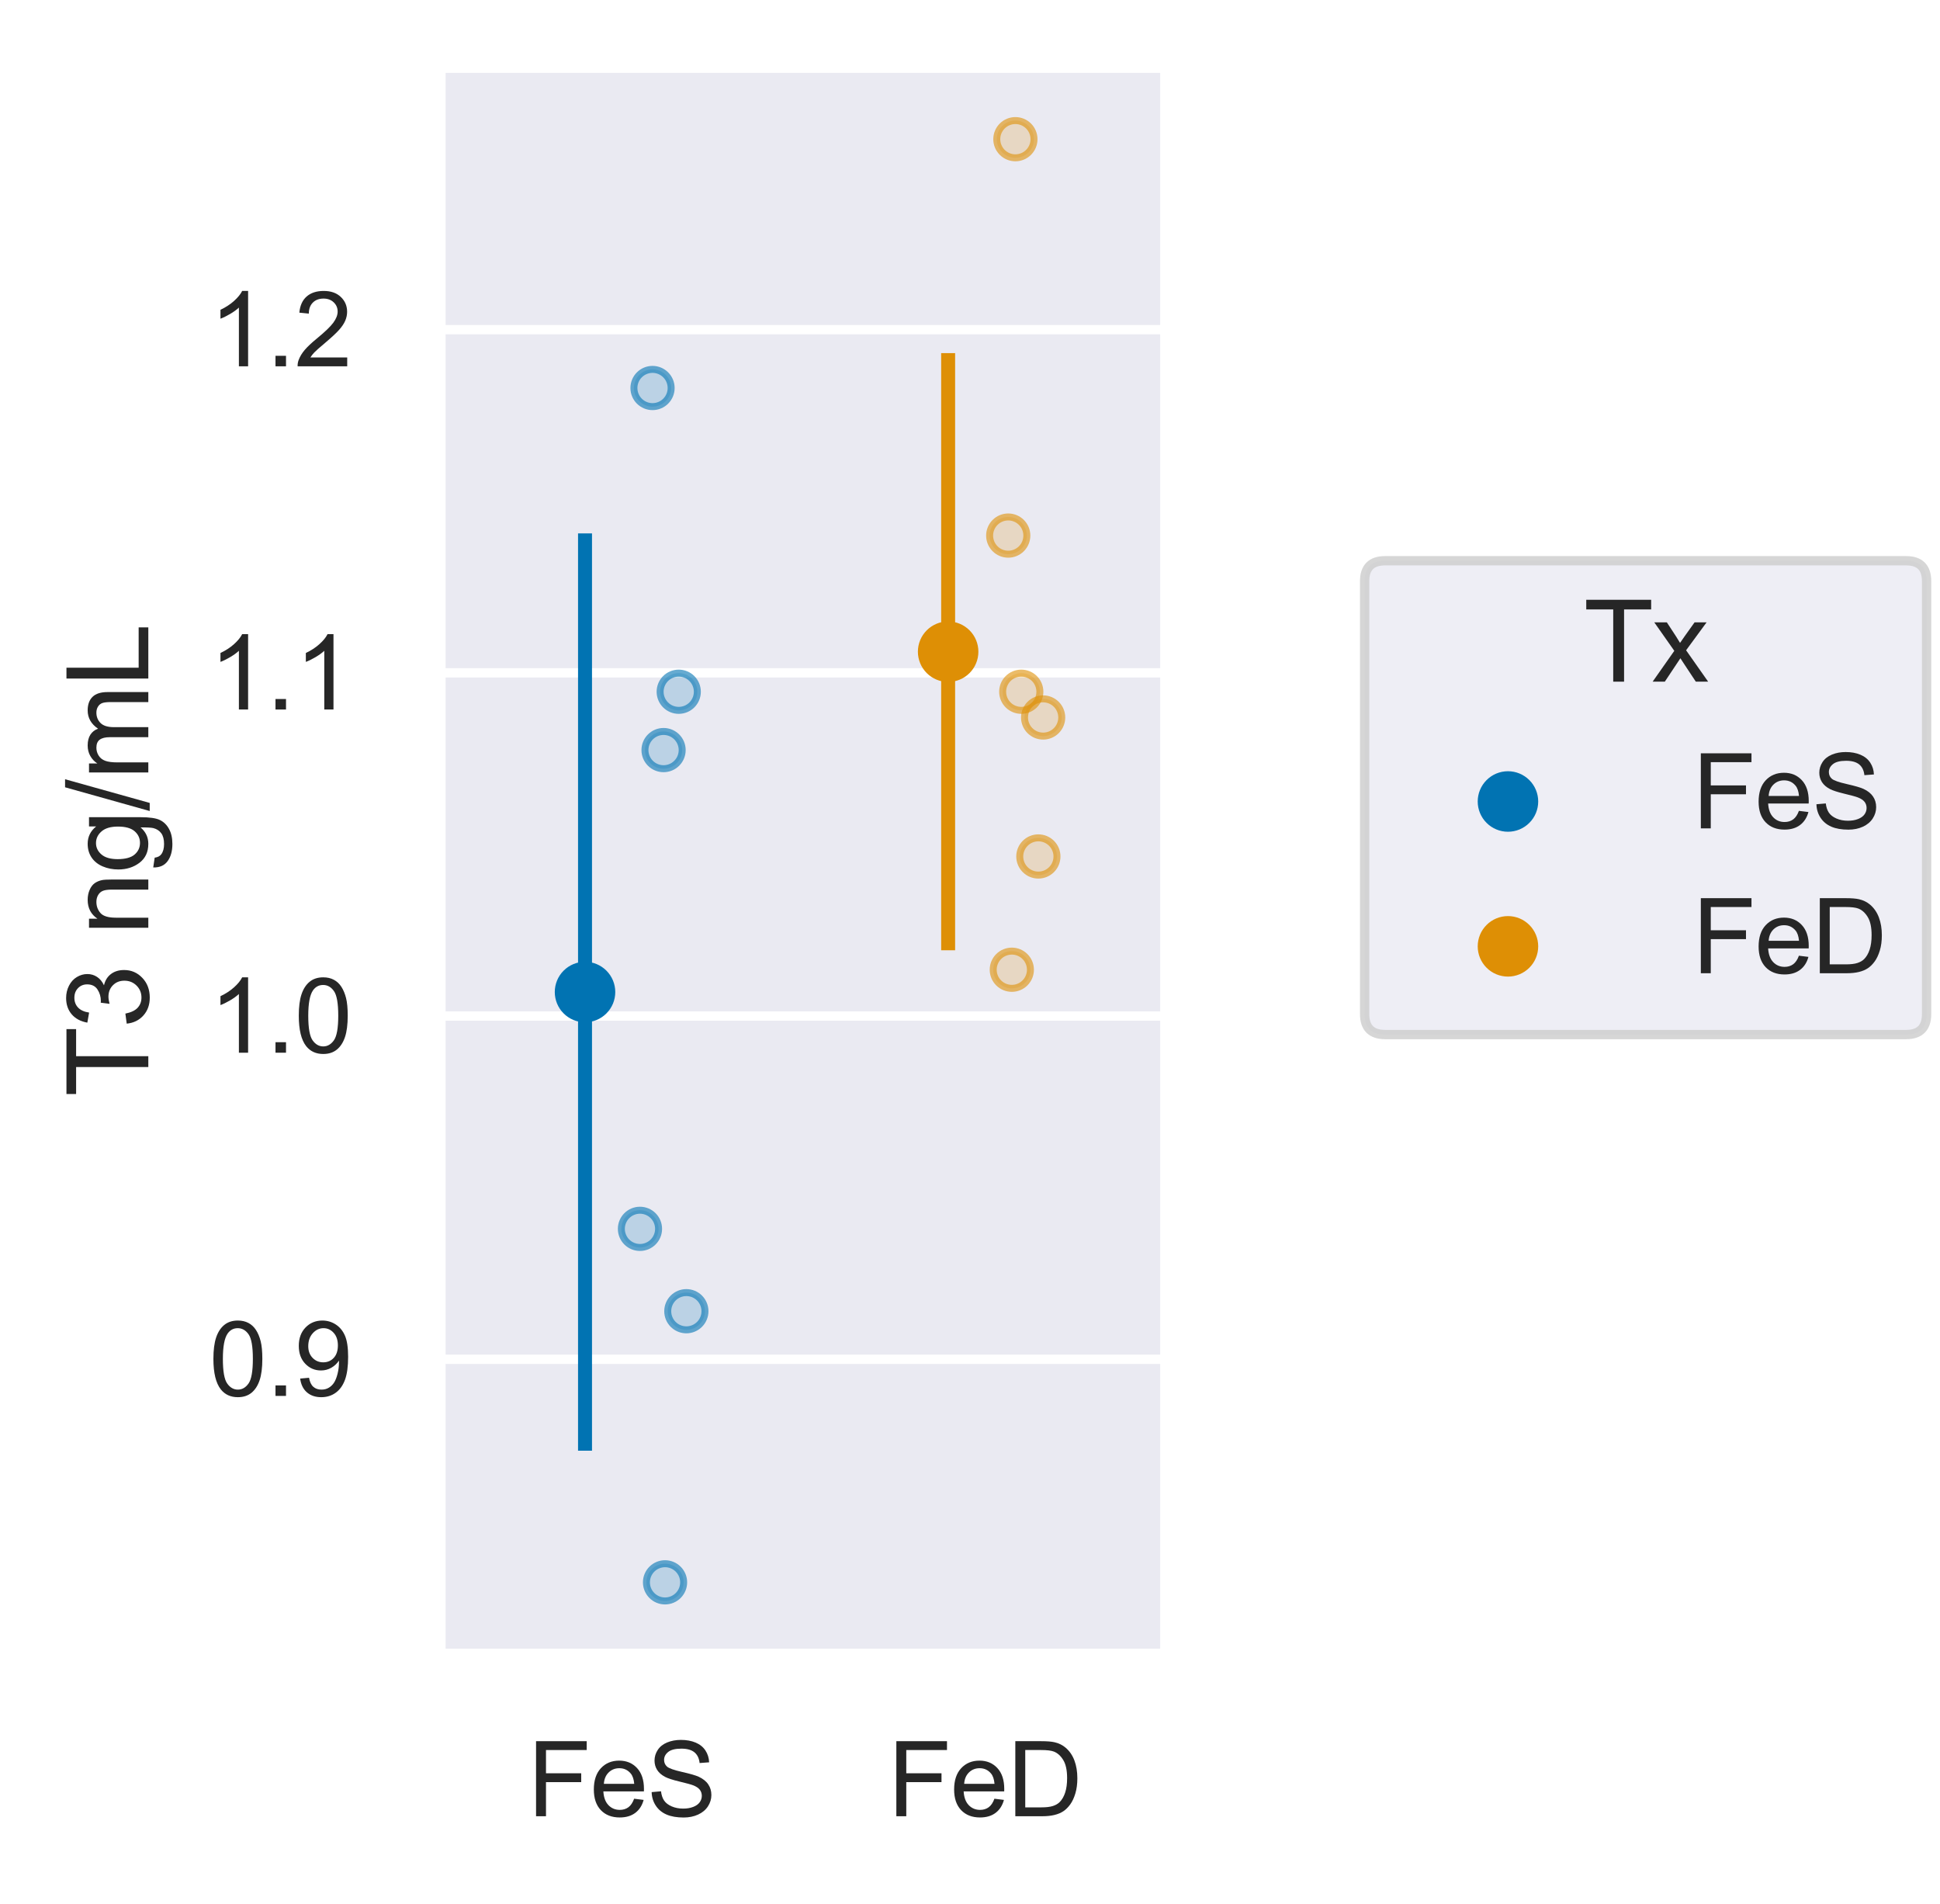 <?xml version="1.0" encoding="utf-8" standalone="no"?>
<!DOCTYPE svg PUBLIC "-//W3C//DTD SVG 1.1//EN"
  "http://www.w3.org/Graphics/SVG/1.1/DTD/svg11.dtd">
<svg xmlns:xlink="http://www.w3.org/1999/xlink" width="208.44pt" height="204.48pt" viewBox="0 0 208.44 204.48" xmlns="http://www.w3.org/2000/svg" version="1.1">
 <defs>
  <style type="text/css">*{stroke-linejoin: round; stroke-linecap: butt}</style>
 </defs>
 <g id="figure_1">
  <g id="patch_1">
   <path d="M 0 204.48 
L 208.44 204.48 
L 208.44 0 
L 0 0 
z
" style="fill: #ffffff"/>
  </g>
  <g id="axes_1">
   <g id="patch_2">
    <path d="M 47.251 177.72 
L 125.28 177.72 
L 125.28 7.2 
L 47.251 7.2 
z
" style="fill: #eaeaf2"/>
   </g>
   <g id="matplotlib.axis_1">
    <g id="xtick_1">
     <g id="text_1">
      <!-- FeS -->
      <g style="fill: #262626" transform="translate(56.672 195.094) scale(0.11 -0.11)">
       <defs>
        <path id="ArialMT-46" d="M 525 0 
L 525 4581 
L 3616 4581 
L 3616 4041 
L 1131 4041 
L 1131 2622 
L 3281 2622 
L 3281 2081 
L 1131 2081 
L 1131 0 
L 525 0 
z
" transform="scale(0.016)"/>
        <path id="ArialMT-65" d="M 2694 1069 
L 3275 997 
Q 3138 488 2766 206 
Q 2394 -75 1816 -75 
Q 1088 -75 661 373 
Q 234 822 234 1631 
Q 234 2469 665 2931 
Q 1097 3394 1784 3394 
Q 2450 3394 2872 2941 
Q 3294 2488 3294 1666 
Q 3294 1616 3291 1516 
L 816 1516 
Q 847 969 1125 678 
Q 1403 388 1819 388 
Q 2128 388 2347 550 
Q 2566 713 2694 1069 
z
M 847 1978 
L 2700 1978 
Q 2663 2397 2488 2606 
Q 2219 2931 1791 2931 
Q 1403 2931 1139 2672 
Q 875 2413 847 1978 
z
" transform="scale(0.016)"/>
        <path id="ArialMT-53" d="M 288 1472 
L 859 1522 
Q 900 1178 1048 958 
Q 1197 738 1509 602 
Q 1822 466 2213 466 
Q 2559 466 2825 569 
Q 3091 672 3220 851 
Q 3350 1031 3350 1244 
Q 3350 1459 3225 1620 
Q 3100 1781 2813 1891 
Q 2628 1963 1997 2114 
Q 1366 2266 1113 2400 
Q 784 2572 623 2826 
Q 463 3081 463 3397 
Q 463 3744 659 4045 
Q 856 4347 1234 4503 
Q 1613 4659 2075 4659 
Q 2584 4659 2973 4495 
Q 3363 4331 3572 4012 
Q 3781 3694 3797 3291 
L 3216 3247 
Q 3169 3681 2898 3903 
Q 2628 4125 2100 4125 
Q 1550 4125 1298 3923 
Q 1047 3722 1047 3438 
Q 1047 3191 1225 3031 
Q 1400 2872 2139 2705 
Q 2878 2538 3153 2413 
Q 3553 2228 3743 1945 
Q 3934 1663 3934 1294 
Q 3934 928 3725 604 
Q 3516 281 3123 101 
Q 2731 -78 2241 -78 
Q 1619 -78 1198 103 
Q 778 284 539 648 
Q 300 1013 288 1472 
z
" transform="scale(0.016)"/>
       </defs>
       <use xlink:href="#ArialMT-46"/>
       <use xlink:href="#ArialMT-65" x="61.084"/>
       <use xlink:href="#ArialMT-53" x="116.699"/>
      </g>
     </g>
    </g>
    <g id="xtick_2">
     <g id="text_2">
      <!-- FeD -->
      <g style="fill: #262626" transform="translate(95.383 195.094) scale(0.11 -0.11)">
       <defs>
        <path id="ArialMT-44" d="M 494 0 
L 494 4581 
L 2072 4581 
Q 2606 4581 2888 4516 
Q 3281 4425 3559 4188 
Q 3922 3881 4101 3404 
Q 4281 2928 4281 2316 
Q 4281 1794 4159 1391 
Q 4038 988 3847 723 
Q 3656 459 3429 307 
Q 3203 156 2883 78 
Q 2563 0 2147 0 
L 494 0 
z
M 1100 541 
L 2078 541 
Q 2531 541 2789 625 
Q 3047 709 3200 863 
Q 3416 1078 3536 1442 
Q 3656 1806 3656 2325 
Q 3656 3044 3420 3430 
Q 3184 3816 2847 3947 
Q 2603 4041 2063 4041 
L 1100 4041 
L 1100 541 
z
" transform="scale(0.016)"/>
       </defs>
       <use xlink:href="#ArialMT-46"/>
       <use xlink:href="#ArialMT-65" x="61.084"/>
       <use xlink:href="#ArialMT-44" x="116.699"/>
      </g>
     </g>
    </g>
   </g>
   <g id="matplotlib.axis_2">
    <g id="ytick_1">
     <g id="line2d_1">
      <path d="M 47.251 146.007 
L 125.28 146.007 
" clip-path="url(#pb60dcaa51b)" style="fill: none; stroke: #ffffff; stroke-linecap: round"/>
     </g>
     <g id="text_3">
      <!-- 0.9 -->
      <g style="fill: #262626" transform="translate(22.461 149.944) scale(0.11 -0.11)">
       <defs>
        <path id="ArialMT-30" d="M 266 2259 
Q 266 3072 433 3567 
Q 600 4063 929 4331 
Q 1259 4600 1759 4600 
Q 2128 4600 2406 4451 
Q 2684 4303 2865 4023 
Q 3047 3744 3150 3342 
Q 3253 2941 3253 2259 
Q 3253 1453 3087 958 
Q 2922 463 2592 192 
Q 2263 -78 1759 -78 
Q 1097 -78 719 397 
Q 266 969 266 2259 
z
M 844 2259 
Q 844 1131 1108 757 
Q 1372 384 1759 384 
Q 2147 384 2411 759 
Q 2675 1134 2675 2259 
Q 2675 3391 2411 3762 
Q 2147 4134 1753 4134 
Q 1366 4134 1134 3806 
Q 844 3388 844 2259 
z
" transform="scale(0.016)"/>
        <path id="ArialMT-2e" d="M 581 0 
L 581 641 
L 1222 641 
L 1222 0 
L 581 0 
z
" transform="scale(0.016)"/>
        <path id="ArialMT-39" d="M 350 1059 
L 891 1109 
Q 959 728 1153 556 
Q 1347 384 1650 384 
Q 1909 384 2104 503 
Q 2300 622 2425 820 
Q 2550 1019 2634 1356 
Q 2719 1694 2719 2044 
Q 2719 2081 2716 2156 
Q 2547 1888 2255 1720 
Q 1963 1553 1622 1553 
Q 1053 1553 659 1965 
Q 266 2378 266 3053 
Q 266 3750 677 4175 
Q 1088 4600 1706 4600 
Q 2153 4600 2523 4359 
Q 2894 4119 3086 3673 
Q 3278 3228 3278 2384 
Q 3278 1506 3087 986 
Q 2897 466 2520 194 
Q 2144 -78 1638 -78 
Q 1100 -78 759 220 
Q 419 519 350 1059 
z
M 2653 3081 
Q 2653 3566 2395 3850 
Q 2138 4134 1775 4134 
Q 1400 4134 1122 3828 
Q 844 3522 844 3034 
Q 844 2597 1108 2323 
Q 1372 2050 1759 2050 
Q 2150 2050 2401 2323 
Q 2653 2597 2653 3081 
z
" transform="scale(0.016)"/>
       </defs>
       <use xlink:href="#ArialMT-30"/>
       <use xlink:href="#ArialMT-2e" x="55.615"/>
       <use xlink:href="#ArialMT-39" x="83.398"/>
      </g>
     </g>
    </g>
    <g id="ytick_2">
     <g id="line2d_2">
      <path d="M 47.251 109.142 
L 125.28 109.142 
" clip-path="url(#pb60dcaa51b)" style="fill: none; stroke: #ffffff; stroke-linecap: round"/>
     </g>
     <g id="text_4">
      <!-- 1.0 -->
      <g style="fill: #262626" transform="translate(22.461 113.078) scale(0.11 -0.11)">
       <defs>
        <path id="ArialMT-31" d="M 2384 0 
L 1822 0 
L 1822 3584 
Q 1619 3391 1289 3197 
Q 959 3003 697 2906 
L 697 3450 
Q 1169 3672 1522 3987 
Q 1875 4303 2022 4600 
L 2384 4600 
L 2384 0 
z
" transform="scale(0.016)"/>
       </defs>
       <use xlink:href="#ArialMT-31"/>
       <use xlink:href="#ArialMT-2e" x="55.615"/>
       <use xlink:href="#ArialMT-30" x="83.398"/>
      </g>
     </g>
    </g>
    <g id="ytick_3">
     <g id="line2d_3">
      <path d="M 47.251 72.276 
L 125.28 72.276 
" clip-path="url(#pb60dcaa51b)" style="fill: none; stroke: #ffffff; stroke-linecap: round"/>
     </g>
     <g id="text_5">
      <!-- 1.1 -->
      <g style="fill: #262626" transform="translate(22.461 76.213) scale(0.11 -0.11)">
       <use xlink:href="#ArialMT-31"/>
       <use xlink:href="#ArialMT-2e" x="55.615"/>
       <use xlink:href="#ArialMT-31" x="83.398"/>
      </g>
     </g>
    </g>
    <g id="ytick_4">
     <g id="line2d_4">
      <path d="M 47.251 35.411 
L 125.28 35.411 
" clip-path="url(#pb60dcaa51b)" style="fill: none; stroke: #ffffff; stroke-linecap: round"/>
     </g>
     <g id="text_6">
      <!-- 1.2 -->
      <g style="fill: #262626" transform="translate(22.461 39.348) scale(0.11 -0.11)">
       <defs>
        <path id="ArialMT-32" d="M 3222 541 
L 3222 0 
L 194 0 
Q 188 203 259 391 
Q 375 700 629 1000 
Q 884 1300 1366 1694 
Q 2113 2306 2375 2664 
Q 2638 3022 2638 3341 
Q 2638 3675 2398 3904 
Q 2159 4134 1775 4134 
Q 1369 4134 1125 3890 
Q 881 3647 878 3216 
L 300 3275 
Q 359 3922 746 4261 
Q 1134 4600 1788 4600 
Q 2447 4600 2831 4234 
Q 3216 3869 3216 3328 
Q 3216 3053 3103 2787 
Q 2991 2522 2730 2228 
Q 2469 1934 1863 1422 
Q 1356 997 1212 845 
Q 1069 694 975 541 
L 3222 541 
z
" transform="scale(0.016)"/>
       </defs>
       <use xlink:href="#ArialMT-31"/>
       <use xlink:href="#ArialMT-2e" x="55.615"/>
       <use xlink:href="#ArialMT-32" x="83.398"/>
      </g>
     </g>
    </g>
    <g id="text_7">
     <!-- T3 ng/mL -->
     <g style="fill: #262626" transform="translate(15.936 117.803) rotate(-90) scale(0.12 -0.12)">
      <defs>
       <path id="ArialMT-54" d="M 1659 0 
L 1659 4041 
L 150 4041 
L 150 4581 
L 3781 4581 
L 3781 4041 
L 2266 4041 
L 2266 0 
L 1659 0 
z
" transform="scale(0.016)"/>
       <path id="ArialMT-33" d="M 269 1209 
L 831 1284 
Q 928 806 1161 595 
Q 1394 384 1728 384 
Q 2125 384 2398 659 
Q 2672 934 2672 1341 
Q 2672 1728 2419 1979 
Q 2166 2231 1775 2231 
Q 1616 2231 1378 2169 
L 1441 2663 
Q 1497 2656 1531 2656 
Q 1891 2656 2178 2843 
Q 2466 3031 2466 3422 
Q 2466 3731 2256 3934 
Q 2047 4138 1716 4138 
Q 1388 4138 1169 3931 
Q 950 3725 888 3313 
L 325 3413 
Q 428 3978 793 4289 
Q 1159 4600 1703 4600 
Q 2078 4600 2393 4439 
Q 2709 4278 2876 4000 
Q 3044 3722 3044 3409 
Q 3044 3113 2884 2869 
Q 2725 2625 2413 2481 
Q 2819 2388 3044 2092 
Q 3269 1797 3269 1353 
Q 3269 753 2831 336 
Q 2394 -81 1725 -81 
Q 1122 -81 723 278 
Q 325 638 269 1209 
z
" transform="scale(0.016)"/>
       <path id="ArialMT-20" transform="scale(0.016)"/>
       <path id="ArialMT-6e" d="M 422 0 
L 422 3319 
L 928 3319 
L 928 2847 
Q 1294 3394 1984 3394 
Q 2284 3394 2536 3286 
Q 2788 3178 2913 3003 
Q 3038 2828 3088 2588 
Q 3119 2431 3119 2041 
L 3119 0 
L 2556 0 
L 2556 2019 
Q 2556 2363 2490 2533 
Q 2425 2703 2258 2804 
Q 2091 2906 1866 2906 
Q 1506 2906 1245 2678 
Q 984 2450 984 1813 
L 984 0 
L 422 0 
z
" transform="scale(0.016)"/>
       <path id="ArialMT-67" d="M 319 -275 
L 866 -356 
Q 900 -609 1056 -725 
Q 1266 -881 1628 -881 
Q 2019 -881 2231 -725 
Q 2444 -569 2519 -288 
Q 2563 -116 2559 434 
Q 2191 0 1641 0 
Q 956 0 581 494 
Q 206 988 206 1678 
Q 206 2153 378 2554 
Q 550 2956 876 3175 
Q 1203 3394 1644 3394 
Q 2231 3394 2613 2919 
L 2613 3319 
L 3131 3319 
L 3131 450 
Q 3131 -325 2973 -648 
Q 2816 -972 2473 -1159 
Q 2131 -1347 1631 -1347 
Q 1038 -1347 672 -1080 
Q 306 -813 319 -275 
z
M 784 1719 
Q 784 1066 1043 766 
Q 1303 466 1694 466 
Q 2081 466 2343 764 
Q 2606 1063 2606 1700 
Q 2606 2309 2336 2618 
Q 2066 2928 1684 2928 
Q 1309 2928 1046 2623 
Q 784 2319 784 1719 
z
" transform="scale(0.016)"/>
       <path id="ArialMT-2f" d="M 0 -78 
L 1328 4659 
L 1778 4659 
L 453 -78 
L 0 -78 
z
" transform="scale(0.016)"/>
       <path id="ArialMT-6d" d="M 422 0 
L 422 3319 
L 925 3319 
L 925 2853 
Q 1081 3097 1340 3245 
Q 1600 3394 1931 3394 
Q 2300 3394 2536 3241 
Q 2772 3088 2869 2813 
Q 3263 3394 3894 3394 
Q 4388 3394 4653 3120 
Q 4919 2847 4919 2278 
L 4919 0 
L 4359 0 
L 4359 2091 
Q 4359 2428 4304 2576 
Q 4250 2725 4106 2815 
Q 3963 2906 3769 2906 
Q 3419 2906 3187 2673 
Q 2956 2441 2956 1928 
L 2956 0 
L 2394 0 
L 2394 2156 
Q 2394 2531 2256 2718 
Q 2119 2906 1806 2906 
Q 1569 2906 1367 2781 
Q 1166 2656 1075 2415 
Q 984 2175 984 1722 
L 984 0 
L 422 0 
z
" transform="scale(0.016)"/>
       <path id="ArialMT-4c" d="M 469 0 
L 469 4581 
L 1075 4581 
L 1075 541 
L 3331 541 
L 3331 0 
L 469 0 
z
" transform="scale(0.016)"/>
      </defs>
      <use xlink:href="#ArialMT-54"/>
      <use xlink:href="#ArialMT-33" x="61.084"/>
      <use xlink:href="#ArialMT-20" x="116.699"/>
      <use xlink:href="#ArialMT-6e" x="144.482"/>
      <use xlink:href="#ArialMT-67" x="200.098"/>
      <use xlink:href="#ArialMT-2f" x="255.713"/>
      <use xlink:href="#ArialMT-6d" x="283.496"/>
      <use xlink:href="#ArialMT-4c" x="366.797"/>
     </g>
    </g>
   </g>
   <g id="PathCollection_1">
    <path d="M 71.454 171.969 
C 71.984 171.969 72.493 171.759 72.868 171.383 
C 73.243 171.008 73.454 170.5 73.454 169.969 
C 73.454 169.439 73.243 168.93 72.868 168.555 
C 72.493 168.18 71.984 167.969 71.454 167.969 
C 70.923 167.969 70.415 168.18 70.04 168.555 
C 69.664 168.93 69.454 169.439 69.454 169.969 
C 69.454 170.5 69.664 171.008 70.04 171.383 
C 70.415 171.759 70.923 171.969 71.454 171.969 
z
" clip-path="url(#pb60dcaa51b)" style="fill: #0173b2; fill-opacity: 0.2; stroke: #0173b2; stroke-opacity: 0.6; stroke-width: 0.75"/>
    <path d="M 68.76 133.998 
C 69.29 133.998 69.799 133.787 70.174 133.412 
C 70.549 133.037 70.76 132.528 70.76 131.998 
C 70.76 131.468 70.549 130.959 70.174 130.584 
C 69.799 130.209 69.29 129.998 68.76 129.998 
C 68.229 129.998 67.72 130.209 67.345 130.584 
C 66.97 130.959 66.76 131.468 66.76 131.998 
C 66.76 132.528 66.97 133.037 67.345 133.412 
C 67.72 133.787 68.229 133.998 68.76 133.998 
z
" clip-path="url(#pb60dcaa51b)" style="fill: #0173b2; fill-opacity: 0.2; stroke: #0173b2; stroke-opacity: 0.6; stroke-width: 0.75"/>
    <path d="M 73.744 142.846 
C 74.274 142.846 74.783 142.635 75.158 142.26 
C 75.533 141.885 75.744 141.376 75.744 140.846 
C 75.744 140.315 75.533 139.807 75.158 139.431 
C 74.783 139.056 74.274 138.846 73.744 138.846 
C 73.213 138.846 72.704 139.056 72.329 139.431 
C 71.954 139.807 71.744 140.315 71.744 140.846 
C 71.744 141.376 71.954 141.885 72.329 142.26 
C 72.704 142.635 73.213 142.846 73.744 142.846 
z
" clip-path="url(#pb60dcaa51b)" style="fill: #0173b2; fill-opacity: 0.2; stroke: #0173b2; stroke-opacity: 0.6; stroke-width: 0.75"/>
    <path d="M 70.11 43.678 
C 70.64 43.678 71.149 43.467 71.524 43.092 
C 71.899 42.717 72.11 42.209 72.11 41.678 
C 72.11 41.148 71.899 40.639 71.524 40.264 
C 71.149 39.889 70.64 39.678 70.11 39.678 
C 69.579 39.678 69.071 39.889 68.695 40.264 
C 68.32 40.639 68.11 41.148 68.11 41.678 
C 68.11 42.209 68.32 42.717 68.695 43.092 
C 69.071 43.467 69.579 43.678 70.11 43.678 
z
" clip-path="url(#pb60dcaa51b)" style="fill: #0173b2; fill-opacity: 0.2; stroke: #0173b2; stroke-opacity: 0.6; stroke-width: 0.75"/>
    <path d="M 72.925 76.304 
C 73.456 76.304 73.965 76.093 74.34 75.718 
C 74.715 75.343 74.925 74.834 74.925 74.304 
C 74.925 73.774 74.715 73.265 74.34 72.89 
C 73.965 72.515 73.456 72.304 72.925 72.304 
C 72.395 72.304 71.886 72.515 71.511 72.89 
C 71.136 73.265 70.925 73.774 70.925 74.304 
C 70.925 74.834 71.136 75.343 71.511 75.718 
C 71.886 76.093 72.395 76.304 72.925 76.304 
z
" clip-path="url(#pb60dcaa51b)" style="fill: #0173b2; fill-opacity: 0.2; stroke: #0173b2; stroke-opacity: 0.6; stroke-width: 0.75"/>
    <path d="M 71.296 82.571 
C 71.826 82.571 72.335 82.36 72.71 81.985 
C 73.085 81.61 73.296 81.101 73.296 80.571 
C 73.296 80.041 73.085 79.532 72.71 79.157 
C 72.335 78.782 71.826 78.571 71.296 78.571 
C 70.765 78.571 70.256 78.782 69.881 79.157 
C 69.506 79.532 69.296 80.041 69.296 80.571 
C 69.296 81.101 69.506 81.61 69.881 81.985 
C 70.256 82.36 70.765 82.571 71.296 82.571 
z
" clip-path="url(#pb60dcaa51b)" style="fill: #0173b2; fill-opacity: 0.2; stroke: #0173b2; stroke-opacity: 0.6; stroke-width: 0.75"/>
    <path d="M 108.713 106.165 
C 109.243 106.165 109.752 105.954 110.127 105.579 
C 110.502 105.204 110.713 104.695 110.713 104.165 
C 110.713 103.634 110.502 103.126 110.127 102.751 
C 109.752 102.376 109.243 102.165 108.713 102.165 
C 108.182 102.165 107.673 102.376 107.298 102.751 
C 106.923 103.126 106.713 103.634 106.713 104.165 
C 106.713 104.695 106.923 105.204 107.298 105.579 
C 107.673 105.954 108.182 106.165 108.713 106.165 
z
" clip-path="url(#pb60dcaa51b)" style="fill: #de8f05; fill-opacity: 0.2; stroke: #de8f05; stroke-opacity: 0.6; stroke-width: 0.75"/>
    <path d="M 111.565 93.999 
C 112.095 93.999 112.604 93.789 112.979 93.413 
C 113.354 93.038 113.565 92.53 113.565 91.999 
C 113.565 91.469 113.354 90.96 112.979 90.585 
C 112.604 90.21 112.095 89.999 111.565 89.999 
C 111.034 89.999 110.526 90.21 110.151 90.585 
C 109.776 90.96 109.565 91.469 109.565 91.999 
C 109.565 92.53 109.776 93.038 110.151 93.413 
C 110.526 93.789 111.034 93.999 111.565 93.999 
z
" clip-path="url(#pb60dcaa51b)" style="fill: #de8f05; fill-opacity: 0.2; stroke: #de8f05; stroke-opacity: 0.6; stroke-width: 0.75"/>
    <path d="M 109.728 76.304 
C 110.259 76.304 110.768 76.093 111.143 75.718 
C 111.518 75.343 111.728 74.834 111.728 74.304 
C 111.728 73.774 111.518 73.265 111.143 72.89 
C 110.768 72.515 110.259 72.304 109.728 72.304 
C 109.198 72.304 108.689 72.515 108.314 72.89 
C 107.939 73.265 107.728 73.774 107.728 74.304 
C 107.728 74.834 107.939 75.343 108.314 75.718 
C 108.689 76.093 109.198 76.304 109.728 76.304 
z
" clip-path="url(#pb60dcaa51b)" style="fill: #de8f05; fill-opacity: 0.2; stroke: #de8f05; stroke-opacity: 0.6; stroke-width: 0.75"/>
    <path d="M 109.097 16.951 
C 109.628 16.951 110.136 16.74 110.511 16.365 
C 110.886 15.99 111.097 15.481 111.097 14.951 
C 111.097 14.421 110.886 13.912 110.511 13.537 
C 110.136 13.162 109.628 12.951 109.097 12.951 
C 108.567 12.951 108.058 13.162 107.683 13.537 
C 107.308 13.912 107.097 14.421 107.097 14.951 
C 107.097 15.481 107.308 15.99 107.683 16.365 
C 108.058 16.74 108.567 16.951 109.097 16.951 
z
" clip-path="url(#pb60dcaa51b)" style="fill: #de8f05; fill-opacity: 0.2; stroke: #de8f05; stroke-opacity: 0.6; stroke-width: 0.75"/>
    <path d="M 108.328 59.53 
C 108.858 59.53 109.367 59.32 109.742 58.944 
C 110.117 58.569 110.328 58.061 110.328 57.53 
C 110.328 57 110.117 56.491 109.742 56.116 
C 109.367 55.741 108.858 55.53 108.328 55.53 
C 107.797 55.53 107.289 55.741 106.914 56.116 
C 106.539 56.491 106.328 57 106.328 57.53 
C 106.328 58.061 106.539 58.569 106.914 58.944 
C 107.289 59.32 107.797 59.53 108.328 59.53 
z
" clip-path="url(#pb60dcaa51b)" style="fill: #de8f05; fill-opacity: 0.2; stroke: #de8f05; stroke-opacity: 0.6; stroke-width: 0.75"/>
    <path d="M 112.078 79.069 
C 112.609 79.069 113.117 78.858 113.492 78.483 
C 113.868 78.108 114.078 77.599 114.078 77.069 
C 114.078 76.538 113.868 76.03 113.492 75.655 
C 113.117 75.28 112.609 75.069 112.078 75.069 
C 111.548 75.069 111.039 75.28 110.664 75.655 
C 110.289 76.03 110.078 76.538 110.078 77.069 
C 110.078 77.599 110.289 78.108 110.664 78.483 
C 111.039 78.858 111.548 79.069 112.078 79.069 
z
" clip-path="url(#pb60dcaa51b)" style="fill: #de8f05; fill-opacity: 0.2; stroke: #de8f05; stroke-opacity: 0.6; stroke-width: 0.75"/>
   </g>
   <g id="PathCollection_2">
    <path d="M 62.857 109.561 
C 63.653 109.561 64.416 109.245 64.978 108.682 
C 65.541 108.12 65.857 107.357 65.857 106.561 
C 65.857 105.765 65.541 105.002 64.978 104.44 
C 64.416 103.877 63.653 103.561 62.857 103.561 
C 62.061 103.561 61.298 103.877 60.736 104.44 
C 60.173 105.002 59.857 105.765 59.857 106.561 
C 59.857 107.357 60.173 108.12 60.736 108.682 
C 61.298 109.245 62.061 109.561 62.857 109.561 
z
" clip-path="url(#pb60dcaa51b)" style="fill: #0173b2; stroke: #0173b2; stroke-width: 0.5"/>
    <path d="M 101.871 73.003 
C 102.667 73.003 103.43 72.687 103.993 72.124 
C 104.555 71.562 104.871 70.799 104.871 70.003 
C 104.871 69.207 104.555 68.444 103.993 67.882 
C 103.43 67.319 102.667 67.003 101.871 67.003 
C 101.076 67.003 100.313 67.319 99.75 67.882 
C 99.187 68.444 98.871 69.207 98.871 70.003 
C 98.871 70.799 99.187 71.562 99.75 72.124 
C 100.313 72.687 101.076 73.003 101.871 73.003 
z
" clip-path="url(#pb60dcaa51b)" style="fill: #de8f05; stroke: #de8f05; stroke-width: 0.5"/>
   </g>
   <g id="LineCollection_1">
    <path d="M 62.857 155.077 
L 62.857 58.045 
" clip-path="url(#pb60dcaa51b)" style="fill: none; stroke: #0173b2; stroke-width: 1.5; stroke-linecap: square"/>
    <path d="M 101.871 101.326 
L 101.871 38.68 
" clip-path="url(#pb60dcaa51b)" style="fill: none; stroke: #de8f05; stroke-width: 1.5; stroke-linecap: square"/>
   </g>
   <g id="patch_3">
    <path d="M 47.251 177.72 
L 47.251 7.2 
" style="fill: none; stroke: #ffffff; stroke-width: 1.25; stroke-linejoin: miter; stroke-linecap: square"/>
   </g>
   <g id="patch_4">
    <path d="M 125.28 177.72 
L 125.28 7.2 
" style="fill: none; stroke: #ffffff; stroke-width: 1.25; stroke-linejoin: miter; stroke-linecap: square"/>
   </g>
   <g id="patch_5">
    <path d="M 47.251 177.72 
L 125.28 177.72 
" style="fill: none; stroke: #ffffff; stroke-width: 1.25; stroke-linejoin: miter; stroke-linecap: square"/>
   </g>
   <g id="patch_6">
    <path d="M 47.251 7.2 
L 125.28 7.2 
" style="fill: none; stroke: #ffffff; stroke-width: 1.25; stroke-linejoin: miter; stroke-linecap: square"/>
   </g>
  </g>
  <g id="legend_1">
   <g id="patch_7">
    <path d="M 148.82 111.127 
L 204.8 111.127 
Q 207 111.127 207 108.927 
L 207 62.433 
Q 207 60.233 204.8 60.233 
L 148.82 60.233 
Q 146.62 60.233 146.62 62.433 
L 146.62 108.927 
Q 146.62 111.127 148.82 111.127 
z
" style="fill: #eaeaf2; opacity: 0.8; stroke: #cccccc; stroke-linejoin: miter"/>
   </g>
   <g id="text_8">
    <!-- Tx -->
    <g style="fill: #262626" transform="translate(170.145 73.222) scale(0.12 -0.12)">
     <defs>
      <path id="ArialMT-78" d="M 47 0 
L 1259 1725 
L 138 3319 
L 841 3319 
L 1350 2541 
Q 1494 2319 1581 2169 
Q 1719 2375 1834 2534 
L 2394 3319 
L 3066 3319 
L 1919 1756 
L 3153 0 
L 2463 0 
L 1781 1031 
L 1600 1309 
L 728 0 
L 47 0 
z
" transform="scale(0.016)"/>
     </defs>
     <use xlink:href="#ArialMT-54"/>
     <use xlink:href="#ArialMT-78" x="61.084"/>
    </g>
   </g>
   <g id="PathCollection_3">
    <defs>
     <path id="m5f8d2f1399" d="M 0 2 
C 0.53 2 1.039 1.789 1.414 1.414 
C 1.789 1.039 2 0.53 2 0 
C 2 -0.53 1.789 -1.039 1.414 -1.414 
C 1.039 -1.789 0.53 -2 0 -2 
C -0.53 -2 -1.039 -1.789 -1.414 -1.414 
C -1.789 -1.039 -2 -0.53 -2 0 
C -2 0.53 -1.789 1.039 -1.414 1.414 
C -1.039 1.789 -0.53 2 0 2 
z
" style="stroke: #0173b2; stroke-opacity: 0.6; stroke-width: 0.75"/>
    </defs>
    <g>
     <use xlink:href="#m5f8d2f1399" x="162.02" y="86.093" style="fill: #0173b2; fill-opacity: 0.2; stroke: #0173b2; stroke-opacity: 0.6; stroke-width: 0.75"/>
    </g>
   </g>
   <g id="PathCollection_4">
    <defs>
     <path id="m0f4f38c7eb" d="M 0 3 
C 0.796 3 1.559 2.684 2.121 2.121 
C 2.684 1.559 3 0.796 3 0 
C 3 -0.796 2.684 -1.559 2.121 -2.121 
C 1.559 -2.684 0.796 -3 0 -3 
C -0.796 -3 -1.559 -2.684 -2.121 -2.121 
C -2.684 -1.559 -3 -0.796 -3 0 
C -3 0.796 -2.684 1.559 -2.121 2.121 
C -1.559 2.684 -0.796 3 0 3 
z
" style="stroke: #0173b2; stroke-width: 0.5"/>
    </defs>
    <g>
     <use xlink:href="#m0f4f38c7eb" x="162.02" y="86.093" style="fill: #0173b2; stroke: #0173b2; stroke-width: 0.5"/>
    </g>
   </g>
   <g id="text_9">
    <!-- FeS -->
    <g style="fill: #262626" transform="translate(181.82 88.981) scale(0.11 -0.11)">
     <use xlink:href="#ArialMT-46"/>
     <use xlink:href="#ArialMT-65" x="61.084"/>
     <use xlink:href="#ArialMT-53" x="116.699"/>
    </g>
   </g>
   <g id="PathCollection_5">
    <defs>
     <path id="mf396f7fec7" d="M 0 2 
C 0.53 2 1.039 1.789 1.414 1.414 
C 1.789 1.039 2 0.53 2 0 
C 2 -0.53 1.789 -1.039 1.414 -1.414 
C 1.039 -1.789 0.53 -2 0 -2 
C -0.53 -2 -1.039 -1.789 -1.414 -1.414 
C -1.789 -1.039 -2 -0.53 -2 0 
C -2 0.53 -1.789 1.039 -1.414 1.414 
C -1.039 1.789 -0.53 2 0 2 
z
" style="stroke: #de8f05; stroke-opacity: 0.6; stroke-width: 0.75"/>
    </defs>
    <g>
     <use xlink:href="#mf396f7fec7" x="162.02" y="101.653" style="fill: #de8f05; fill-opacity: 0.2; stroke: #de8f05; stroke-opacity: 0.6; stroke-width: 0.75"/>
    </g>
   </g>
   <g id="PathCollection_6">
    <defs>
     <path id="me8dfd7e290" d="M 0 3 
C 0.796 3 1.559 2.684 2.121 2.121 
C 2.684 1.559 3 0.796 3 0 
C 3 -0.796 2.684 -1.559 2.121 -2.121 
C 1.559 -2.684 0.796 -3 0 -3 
C -0.796 -3 -1.559 -2.684 -2.121 -2.121 
C -2.684 -1.559 -3 -0.796 -3 0 
C -3 0.796 -2.684 1.559 -2.121 2.121 
C -1.559 2.684 -0.796 3 0 3 
z
" style="stroke: #de8f05; stroke-width: 0.5"/>
    </defs>
    <g>
     <use xlink:href="#me8dfd7e290" x="162.02" y="101.653" style="fill: #de8f05; stroke: #de8f05; stroke-width: 0.5"/>
    </g>
   </g>
   <g id="text_10">
    <!-- FeD -->
    <g style="fill: #262626" transform="translate(181.82 104.541) scale(0.11 -0.11)">
     <use xlink:href="#ArialMT-46"/>
     <use xlink:href="#ArialMT-65" x="61.084"/>
     <use xlink:href="#ArialMT-44" x="116.699"/>
    </g>
   </g>
  </g>
 </g>
 <defs>
  <clipPath id="pb60dcaa51b">
   <rect x="47.251" y="7.2" width="78.029" height="170.52"/>
  </clipPath>
 </defs>
</svg>
